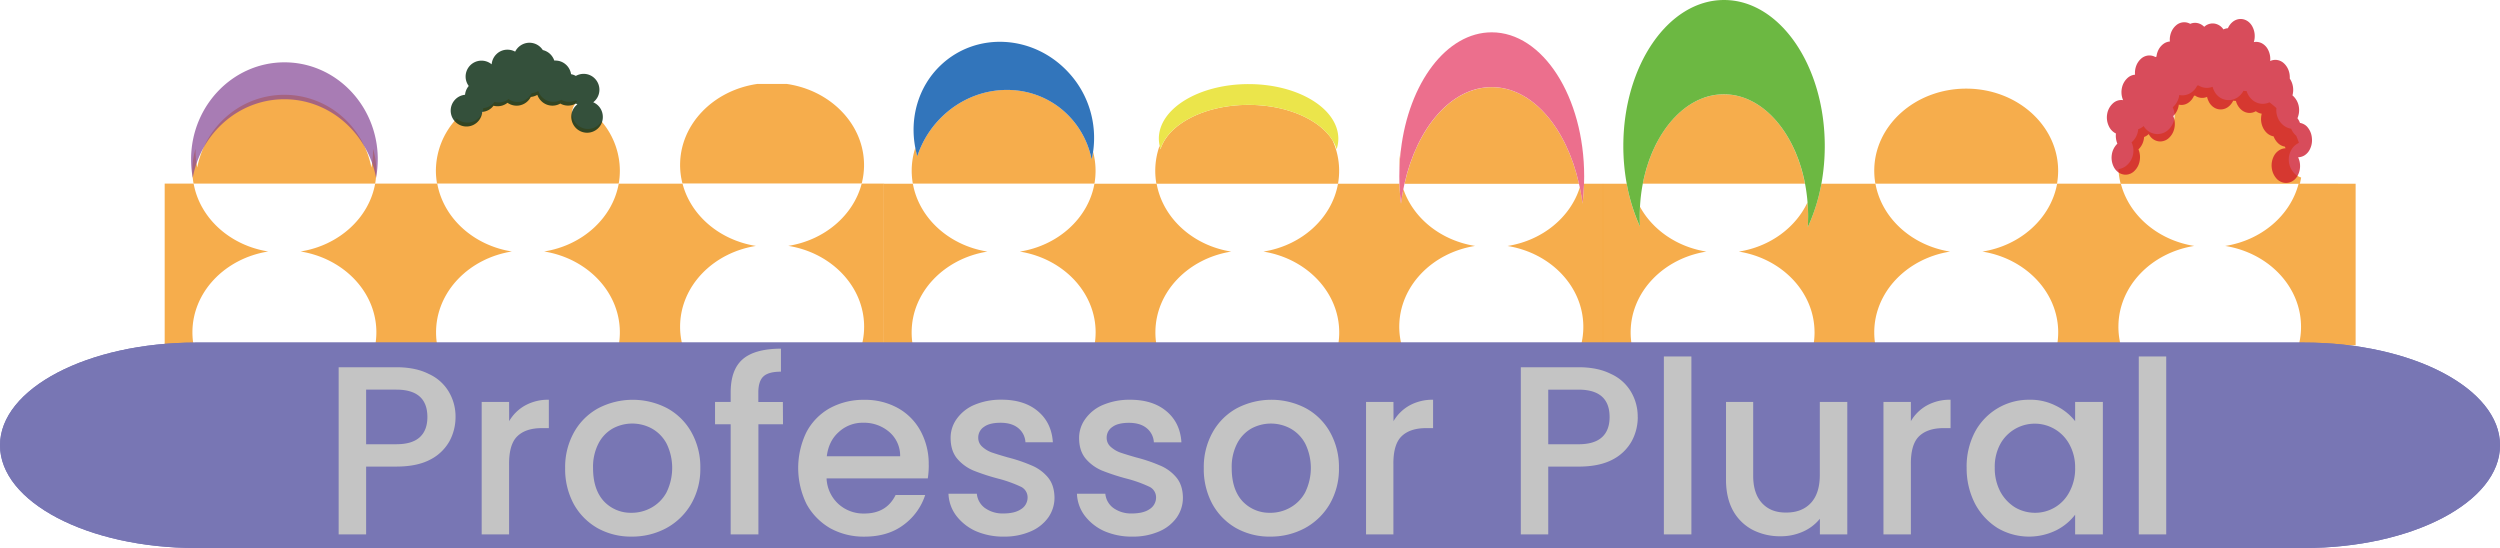 <svg xmlns="http://www.w3.org/2000/svg" xmlns:xlink="http://www.w3.org/1999/xlink" viewBox="0 0 1351.98 296.36"><defs><style>.cls-1{fill:none;}.cls-2{clip-path:url(#clip-path);}.cls-3{fill:#f4981d;fill-opacity:0.79;}.cls-4{fill:#844795;fill-opacity:0.71;}.cls-10,.cls-11,.cls-4,.cls-8,.cls-9{fill-rule:evenodd;}.cls-5{fill:#3275bb;}.cls-6{fill:#ebe54b;}.cls-7{fill:#ec6f8d;}.cls-8{fill:#14351c;fill-opacity:0.86;}.cls-9{fill:#cc1428;fill-opacity:0.76;}.cls-10{fill:#5eb130;fill-opacity:0.91;}.cls-11{fill:#7876b4;}.cls-12{fill:#c4c4c4;}</style><clipPath id="clip-path"><rect class="cls-1" x="89.06" width="1184.84" height="186.74"/></clipPath></defs><g id="Camada_2" data-name="Camada 2"><g id="Camada_1-2" data-name="Camada 1"><g class="cls-2"><path class="cls-3" d="M325.27,65.61a8.59,8.59,0,0,1-4.17,3.52,8.47,8.47,0,0,1-5.42.29,8.6,8.6,0,0,1-4.51-3.07,8.81,8.81,0,0,1-1.8-5.19,8.69,8.69,0,0,1,.76-3.49,8.55,8.55,0,0,1,2.11-2.87l-.92-.54a8.47,8.47,0,0,1-7.79-.3,8.55,8.55,0,0,1-4.3,1.09,8.42,8.42,0,0,1-5-1.6,8.68,8.68,0,0,1-3.14-4.25,8.64,8.64,0,0,1-3.55,1.19,8.77,8.77,0,0,1-2.33,2.84A8.45,8.45,0,0,1,278.32,55,8.48,8.48,0,0,1,275,53.54a8.5,8.5,0,0,1-5.35,1.87,8.63,8.63,0,0,1-2.2-.29,8.66,8.66,0,0,1-2.7,2.34,8.52,8.52,0,0,1-3.4,1,8.7,8.7,0,0,1-2.77,5.6,8.48,8.48,0,0,1-5.77,2.24A8.61,8.61,0,0,1,247,64.11a41.46,41.46,0,0,0-11.27,28.16,40.15,40.15,0,0,0,.62,7H334.6a39.2,39.2,0,0,0,.61-7A41.18,41.18,0,0,0,325.27,65.61Z"/><path class="cls-3" d="M201.71,80.46v.88a49.43,49.43,0,0,1-.87,9.24,48.88,48.88,0,0,0-16.61-28.23,47.42,47.42,0,0,0-60.95,0,48.94,48.94,0,0,0-16.61,28.23,49.4,49.4,0,0,1-.92-9.24v-.88a40,40,0,0,0-1.07,18.82h98.2A40,40,0,0,0,201.71,80.46Z"/><path class="cls-3" d="M425.35,45.38H409.66c-23.73,3.37-41.87,21.72-41.87,43.85a40.08,40.08,0,0,0,1.28,10H466a40.07,40.07,0,0,0,1.27-10C467.23,67.1,449.08,48.75,425.35,45.38Z"/><path class="cls-3" d="M294.26,136c23.28,3.74,40.95,21.87,40.95,43.73a39.2,39.2,0,0,1-.61,7h34.47a40,40,0,0,1-1.28-10c0-21.87,17.68-40,41-43.73-19.61-3.12-35.24-16.49-39.68-33.69H334.6C331.29,117.92,315,132.7,294.26,136Z"/><path class="cls-3" d="M89.06,186.73h15.62a40.24,40.24,0,0,1-.62-7c0-21.86,17.68-40,41-43.73-20.74-3.29-37-18.07-40.34-36.71H89.06Z"/><path class="cls-3" d="M162.54,136c23.28,3.74,41,21.87,41,43.73a40.24,40.24,0,0,1-.62,7h33.51a40.23,40.23,0,0,1-.61-7c0-21.86,17.68-40,41-43.73-20.75-3.29-37-18.07-40.35-36.71H202.88C199.57,117.92,183.27,132.7,162.54,136Z"/><path class="cls-3" d="M756.74,89.31c0,.64,0,1.28.06,1.92.11-3.42.38-6.77.78-10.06A39.74,39.74,0,0,0,756.74,89.31Z"/><path class="cls-3" d="M720.76,76.11c-6.82-11.32-24.63-19.39-45.56-19.39-23.63,0-43.32,10.26-47.63,24a17,17,0,0,1-.47-1.87,40.16,40.16,0,0,0-1.73,20.53h98.21a39.92,39.92,0,0,0-2.82-23.22Z"/><path class="cls-3" d="M806.73,47.14c-21.82,0-40.37,21.81-47.18,52.26h94.37C847.1,69,828.55,47.14,806.73,47.14Z"/><path class="cls-3" d="M551.51,136.06c23.29,3.73,41,21.87,41,43.72a41.46,41.46,0,0,1-.61,6.95h33.54a39.46,39.46,0,0,1-.61-6.95c0-21.85,17.67-40,41-43.72-20.73-3.3-37-18.08-40.33-36.71H591.86C588.54,118,572.25,132.76,551.51,136.06Z"/><path class="cls-3" d="M591.13,82.11c-.21,1.38-.45,2.75-.78,4.1a47.09,47.09,0,0,0-12.1-23.33c-18.37-19.24-49.36-19-69.17.55a52.61,52.61,0,0,0-13,20.95c-.43-1.48-.78-3-1.07-4.47a39.94,39.94,0,0,0-1.35,19.38h98.21A39.86,39.86,0,0,0,591.13,82.11Z"/><path class="cls-3" d="M756.82,99.35H723.58c-3.31,18.66-19.6,33.41-40.34,36.71,23.28,3.73,41,21.87,41,43.72a40.43,40.43,0,0,1-.6,6.95H758a39.92,39.92,0,0,1-1.29-10c0-21.85,17.68-40,41-43.73-18.46-2.93-33.39-14.93-38.78-30.72-.52,2.58-.92,5.22-1.28,7.92C757.21,106.68,756.94,103.06,756.82,99.35Z"/><path class="cls-3" d="M478.18,99.35v-.07H466c-4.46,17.2-20.09,30.57-39.69,33.69,23.28,3.73,41,21.86,41,43.73a40,40,0,0,1-1.27,10H478V99.35Z"/><path class="cls-3" d="M534,136.06c-20.73-3.3-37-18.08-40.33-36.71H478v87.38h15.62a39.46,39.46,0,0,1-.61-6.95C493,157.93,510.71,139.76,534,136.06Z"/><path class="cls-4" d="M104.23,96.16c4.48-24.21,25-42.49,49.55-42.49S198.83,72,203.37,96.16a55.75,55.75,0,0,0,.92-10v-.93c-.49-28.53-22.88-51.52-50.44-51.52s-50,23-50.51,51.51v.93A54.93,54.93,0,0,0,104.23,96.16Z"/><path class="cls-5" d="M509.08,63.45c19.81-19.54,50.76-19.79,69.17-.55a47.09,47.09,0,0,1,12.1,23.33c.33-1.35.57-2.72.78-4.1A52.32,52.32,0,0,0,589.32,59a51.61,51.61,0,0,0-11.6-19.94C558.8,18.66,527.88,17,508.64,35.37,496.45,47,491.89,64,495,80c.29,1.5.64,3,1.07,4.47A52.64,52.64,0,0,1,509.08,63.45Z"/><path class="cls-6" d="M675.2,56.72c20.93,0,38.74,8.07,45.56,19.39a21.11,21.11,0,0,1,2.08,4.56,18.71,18.71,0,0,0,.92-5.6c0-16.35-21.72-29.59-48.52-29.59S626.69,58.69,626.69,75a19.7,19.7,0,0,0,.91,5.6C631.88,67,651.57,56.72,675.2,56.72Z"/><path class="cls-7" d="M856.64,99.35c0-1.31.07-2.62.07-3.95,0-43-22.37-77.92-50-77.92-24.49,0-44.84,27.46-49.13,63.69-.39,3.29-.66,6.64-.77,10.06-.05,1.38-.07,2.8-.07,4.17s0,2.64.06,3.95c.13,3.73.4,7.36.84,10.88q.5-4,1.28-7.92c.19-1,.39-2,.61-3,6.81-30.4,25.36-52.21,47.18-52.21S847.14,69,853.92,99.4c.14.67.29,1.34.43,2,.59,2.88,1.08,5.83,1.45,8.86Q856.46,104.91,856.64,99.35Z"/><path class="cls-8" d="M260.81,60.51a8.51,8.51,0,0,0,3.39-1,8.62,8.62,0,0,0,2.69-2.34,8.22,8.22,0,0,0,2.21.28,8.47,8.47,0,0,0,5.35-1.86A8.69,8.69,0,0,0,277.81,57a8.43,8.43,0,0,0,3.64-.11,8.62,8.62,0,0,0,3.28-1.62,8.8,8.8,0,0,0,2.32-2.85,8.39,8.39,0,0,0,3.54-1.14,8.76,8.76,0,0,0,2,3.22,8.51,8.51,0,0,0,6.83,2.61A8.41,8.41,0,0,0,303,56a8.47,8.47,0,0,0,3.86,1.1,8.64,8.64,0,0,0,3.94-.79c.21-.11.42-.19.62-.31a8,8,0,0,0,.83.41c-.18.14-.34.29-.51.44a8.4,8.4,0,0,0-2.07,2.86,8.53,8.53,0,0,0-.74,3.48,8.89,8.89,0,0,0,1.79,5.21,8.6,8.6,0,0,0,4.51,3.07,8.47,8.47,0,0,0,5.42-.29,8.55,8.55,0,0,0,4.17-3.53A8.43,8.43,0,0,0,326,63.2a8.57,8.57,0,0,0-5.19-7.89,8.56,8.56,0,0,0,3.35-6.79,8.66,8.66,0,0,0-2.53-6.09,8.43,8.43,0,0,0-6-2.49,8.57,8.57,0,0,0-4.22,1.12,8.61,8.61,0,0,0-2.58-.94,8.67,8.67,0,0,0-2.91-5.29,8.45,8.45,0,0,0-5.6-2.08h-.57a8.72,8.72,0,0,0-2.38-3.67,8.51,8.51,0,0,0-3.83-2,8.54,8.54,0,0,0-11.95-2.53,8.68,8.68,0,0,0-3,3.38,8.55,8.55,0,0,0-4.16-1.06,8.39,8.39,0,0,0-5.79,2.26,8.74,8.74,0,0,0-2.76,5.66,8.58,8.58,0,0,0-11.54.5,8.68,8.68,0,0,0-2.54,6.1,8.54,8.54,0,0,0,1.69,5.11,8.5,8.5,0,0,0-2,4.76A8.46,8.46,0,0,0,246,54a8.6,8.6,0,0,0,4.78,14.28,8.46,8.46,0,0,0,4.64-.47,8.63,8.63,0,0,0,3.71-2.86A8.82,8.82,0,0,0,260.81,60.51Z"/><path class="cls-3" d="M1063.3,47.93c-27.46,0-49.72,19.88-49.72,44.4a40.26,40.26,0,0,0,.61,7h98.22a40.27,40.27,0,0,0,.62-7C1113,67.81,1090.76,47.93,1063.3,47.93Z"/><path class="cls-3" d="M1273.91,99.35v87.39h-30.79a40,40,0,0,0,1.26-10c0-21.85-17.68-40-41-43.73,19.61-3.1,35.24-16.48,39.69-33.68Z"/><path class="cls-3" d="M1239.54,80.39a9.11,9.11,0,0,1,3.68-3.12,39.78,39.78,0,0,0-1.42-3.82,10,10,0,0,1-2.75-3.84,8.79,8.79,0,0,1-4.29-1.93,10.36,10.36,0,0,1-3-4.13,10.49,10.49,0,0,1-.68-5.08c-1.2-1.1-2.46-2.16-3.77-3.14a8.53,8.53,0,0,1-9.12-1.19,10.08,10.08,0,0,1-3.23-4.9,9.1,9.1,0,0,1-1.73-.13,9.74,9.74,0,0,1-3.06,3.47,8.63,8.63,0,0,1-3.33,1.41,8.74,8.74,0,0,1-3.6-.09,8.56,8.56,0,0,1-3.26-1.56,8.72,8.72,0,0,1-2.36-2.76,10.49,10.49,0,0,1-1.06-2.65,8.39,8.39,0,0,1-3.9.55,8.48,8.48,0,0,1-3.74-1.28c-.23,0-.45.06-.68.07a9.76,9.76,0,0,1-3.18,3.74,8.56,8.56,0,0,1-3.12,1.37,8.34,8.34,0,0,1-3.41,0A10.36,10.36,0,0,1,1175,58a10.51,10.51,0,0,1,.66,7.09,10.37,10.37,0,0,1-4,5.87,8.58,8.58,0,0,1-10-.15,8.88,8.88,0,0,1-2.38-2.65,8.12,8.12,0,0,1-.8.62,8.67,8.67,0,0,1-2.14,1.1,10.5,10.5,0,0,1-1.1,3.91,10.23,10.23,0,0,1-2.51,3.18,10.51,10.51,0,0,1-3.31,13,8.59,8.59,0,0,1-3.79,1.48,39.48,39.48,0,0,0,1.21,7.95h96.89c.28-1.12.51-2.26.71-3.41a8.73,8.73,0,0,1-3-1.63,10.48,10.48,0,0,1-3.58-6.57A10.61,10.61,0,0,1,1239.54,80.39Z"/><path class="cls-3" d="M977.63,122.87c.11-1.9.17-3.83.17-5.77,0-2.61-.11-5.16-.31-7.69-6.43,13.73-20.32,24-37.15,26.65,23.28,3.73,40.95,21.86,40.95,43.72a39.46,39.46,0,0,1-.61,6.95h33.51a39.46,39.46,0,0,1-.61-6.95c0-21.86,17.68-40,41-43.72-20.74-3.3-37-18.08-40.35-36.71H985A99.11,99.11,0,0,1,977.63,122.87Z"/><path class="cls-3" d="M1072.06,136.06c23.29,3.73,41,21.86,41,43.72a41.46,41.46,0,0,1-.61,6.95h34.43a40,40,0,0,1-1.26-10c0-21.86,17.68-40,41-43.73-19.6-3.11-35.24-16.48-39.68-33.68h-34.46C1109.1,118,1092.8,132.76,1072.06,136.06Z"/><path class="cls-3" d="M932.26,51c-20.92,0-38.52,20.47-43.87,48.34h87.74C970.78,71.48,953.17,51,932.26,51Z"/><path class="cls-3" d="M856.64,99.35q-.17,5.59-.84,10.88c-.37-3-.86-6-1.45-8.86-5.12,16.22-20.27,28.68-39.1,31.66,23.28,3.74,41,21.88,41,43.73a40,40,0,0,1-1.26,10h11.94V99.35Z"/><path class="cls-3" d="M922.81,136.06c-15.85-2.52-29.09-11.74-35.93-24.26-.1,1.75-.17,3.52-.17,5.31s.06,3.64.16,5.43a98.87,98.87,0,0,1-7.17-23.18H866.84v87.38h15.61a39.46,39.46,0,0,1-.61-7C881.85,157.92,899.53,139.75,922.81,136.06Z"/><path class="cls-9" d="M1247.44,68.29a7.08,7.08,0,0,0-3.64-1.82,9.48,9.48,0,0,0-1.36-2.53,11.13,11.13,0,0,0,.72-6.43,10.24,10.24,0,0,0-3-5.56l-.42-.36a11.18,11.18,0,0,0,.26-4.75,10.63,10.63,0,0,0-1.71-4.34,11,11,0,0,0-.68-4.53,9.77,9.77,0,0,0-2.44-3.69,6.89,6.89,0,0,0-3.58-1.81,6.5,6.5,0,0,0-3.9.54,10.78,10.78,0,0,0-1.12-6.06,7.89,7.89,0,0,0-3.27-3.48,6.63,6.63,0,0,0-4.44-.71,11.12,11.12,0,0,0,.44-4.18,10.77,10.77,0,0,0-1.13-4,8.12,8.12,0,0,0-2-2.62,7.11,7.11,0,0,0-2.76-1.47,6.73,6.73,0,0,0-3.06-.08,7,7,0,0,0-2.82,1.33,9,9,0,0,0-2.69,3.52,6.51,6.51,0,0,0-2.43.65,7.17,7.17,0,0,0-4.68-3.13,6.64,6.64,0,0,0-5.29,1.37l-.43.35a7,7,0,0,0-3.55-2,6.4,6.4,0,0,0-4,.4,6.54,6.54,0,0,0-3.78-.84,6.74,6.74,0,0,0-3.63,1.45,9.63,9.63,0,0,0-2.88,3.93,10.86,10.86,0,0,0-.72,5,6.83,6.83,0,0,0-3.68,1.46,9.28,9.28,0,0,0-2.43,2.93,10.55,10.55,0,0,0-1.14,3.8l-.58.22a6.54,6.54,0,0,0-3.78-.84,6.85,6.85,0,0,0-3.63,1.45,9.63,9.63,0,0,0-2.88,3.93,10.86,10.86,0,0,0-.72,5,6.83,6.83,0,0,0-3.68,1.46,9.89,9.89,0,0,0-3.39,5.58,11,11,0,0,0,.61,6.73,6.65,6.65,0,0,0-5.13,1.41,10,10,0,0,0-3.45,5.92,10.94,10.94,0,0,0,1,7,8.13,8.13,0,0,0,3.71,3.71,11.1,11.1,0,0,0,.78,5.51,10.21,10.21,0,0,0-3,5.84,11,11,0,0,0,1,6.62,8.12,8.12,0,0,0,2,2.61,7.08,7.08,0,0,0,2.77,1.47,6.55,6.55,0,0,0,3,.08,7,7,0,0,0,2.82-1.33,9.89,9.89,0,0,0,3.37-5.53,10.94,10.94,0,0,0-.56-6.69,9.63,9.63,0,0,0,2.13-3,10.6,10.6,0,0,0,.92-3.69,7.29,7.29,0,0,0,1.82-1c.24-.19.46-.38.68-.59a8,8,0,0,0,2,2.47,6.93,6.93,0,0,0,2.73,1.35,6.52,6.52,0,0,0,3,0,7,7,0,0,0,2.74-1.31,9.91,9.91,0,0,0,3.38-5.56,11,11,0,0,0-.59-6.7,10.12,10.12,0,0,0,3-6.16,6.55,6.55,0,0,0,2.89,0,6.88,6.88,0,0,0,2.66-1.3,8.94,8.94,0,0,0,2.69-3.52,1.65,1.65,0,0,0,.58-.07,6.65,6.65,0,0,0,3.16,1.21,6.5,6.5,0,0,0,3.31-.52,10.64,10.64,0,0,0,.9,2.5,8.18,8.18,0,0,0,2,2.6,6.85,6.85,0,0,0,2.76,1.47,6.47,6.47,0,0,0,3.06.08,6.89,6.89,0,0,0,2.82-1.32,9,9,0,0,0,2.59-3.27,7.29,7.29,0,0,0,1.47.12,9.6,9.6,0,0,0,2.74,4.62,6.92,6.92,0,0,0,3.72,1.82,6.53,6.53,0,0,0,4-.7l.33-.17a6.86,6.86,0,0,0,3.18,1.35,9.46,9.46,0,0,0-.32,1.75,10.78,10.78,0,0,0,.58,4.79,9.77,9.77,0,0,0,2.53,3.9,7.2,7.2,0,0,0,3.64,1.82,9.42,9.42,0,0,0,2.33,3.61l.12.13a7.16,7.16,0,0,0,3.64,1.82,7.77,7.77,0,0,0,.38.88,6.62,6.62,0,0,0-2.94.76,8,8,0,0,0-3.11,2.94,10.9,10.9,0,0,0-1.43,6.92,10.38,10.38,0,0,0,3,6.21,7.36,7.36,0,0,0,2.55,1.53,6.54,6.54,0,0,0,4.59-.07,7.52,7.52,0,0,0,3.66-3.14,11,11,0,0,0,.45-10.29,6.85,6.85,0,0,0,3.41-1,7.88,7.88,0,0,0,2.61-2.68,10.91,10.91,0,0,0,1.41-6.9A10.26,10.26,0,0,0,1247.44,68.29Z"/><path class="cls-10" d="M977.63,122.87A98.7,98.7,0,0,0,985,99.35,113.62,113.62,0,0,0,986.82,79c0-43.65-24.42-79-54.49-79s-54.45,35.37-54.45,79a113.61,113.61,0,0,0,1.83,20.33,99.36,99.36,0,0,0,7.18,23.18c-.1-1.79-.16-3.6-.16-5.43s.06-3.56.17-5.31a91.06,91.06,0,0,1,1.51-12.44c5.35-27.87,23-48.34,43.86-48.34s38.53,20.47,43.88,48.34a91.72,91.72,0,0,1,1.35,10.06c.21,2.53.32,5.08.32,7.69C977.8,119.05,977.74,121,977.63,122.87Z"/></g><path class="cls-11" d="M106,185.25H1246c58.54,0,106,24.88,106,55.56s-47.46,55.55-106,55.55H106c-58.54,0-106-24.87-106-55.55S47.46,185.25,106,185.25Z"/><path class="cls-11" d="M106,185.25H1246c58.54,0,106,24.88,106,55.56s-47.46,55.55-106,55.55H106c-58.54,0-106-24.87-106-55.55S47.46,185.25,106,185.25Z"/><path class="cls-12" d="M246.35,225.54a27.28,27.28,0,0,1-3.25,13,24.78,24.78,0,0,1-10.41,10q-7.14,3.78-18.34,3.78H198V289H183.14v-90.4h31.21q10.41,0,17.56,3.64a24,24,0,0,1,10.8,9.62A26.17,26.17,0,0,1,246.35,225.54Zm-32,14.7q8.46,0,12.62-3.77t4.16-10.93q0-14.82-16.78-14.83H198v29.53Zm61-12.49a22.9,22.9,0,0,1,8.59-8.45,25.5,25.5,0,0,1,12.87-3.12v15.35H293q-8.72,0-13.26,4.42t-4.43,15.35V289H260.49V217.35h14.83Zm66.18,62.44a37.17,37.17,0,0,1-18.34-4.55,33.89,33.89,0,0,1-12.88-13,39.63,39.63,0,0,1-4.68-19.51,38.53,38.53,0,0,1,4.81-19.38,33.21,33.21,0,0,1,13.14-13,40.29,40.29,0,0,1,37.2,0,33.21,33.21,0,0,1,13.14,13,38.43,38.43,0,0,1,4.81,19.38,37.65,37.65,0,0,1-4.94,19.38,34.66,34.66,0,0,1-13.53,13.14A38.91,38.91,0,0,1,341.5,290.19Zm0-12.88a21.72,21.72,0,0,0,10.67-2.73,20.63,20.63,0,0,0,8.19-8.2,30,30,0,0,0,.13-26.4,20.09,20.09,0,0,0-7.93-8.19,22.13,22.13,0,0,0-21.33,0,19.55,19.55,0,0,0-7.68,8.19,27.48,27.48,0,0,0-2.86,13.14q0,11.56,5.85,17.95A19.88,19.88,0,0,0,341.5,277.31Zm81.91-47.87H410.14V289h-15V229.44h-8.45V217.35h8.45v-5.08q0-12.35,6.51-18t20.68-5.72V201q-6.76,0-9.5,2.6t-2.73,8.71v5.08h13.27Zm78.83,22a47.24,47.24,0,0,1-.52,7.28H447a19.87,19.87,0,0,0,6.37,13.79,20.11,20.11,0,0,0,14.05,5.2q12,0,16.91-10h16a32.4,32.4,0,0,1-11.83,16.25q-8.46,6.26-21.07,6.25a37.43,37.43,0,0,1-18.47-4.55,34.06,34.06,0,0,1-12.75-13,44.4,44.4,0,0,1-.13-38.89,31.91,31.91,0,0,1,12.62-13,37.84,37.84,0,0,1,18.73-4.55,36.49,36.49,0,0,1,18.08,4.42,31.06,31.06,0,0,1,12.35,12.49A37,37,0,0,1,502.24,251.43Zm-15.48-4.69a16.86,16.86,0,0,0-5.86-13.13,20.89,20.89,0,0,0-14.17-5,18.88,18.88,0,0,0-13.14,5q-5.46,4.8-6.5,13.13Zm56.08,43.45a37.34,37.34,0,0,1-15.22-3,27.56,27.56,0,0,1-10.53-8.33A21,21,0,0,1,512.93,267h15.34a10.75,10.75,0,0,0,4.3,7.68,16.36,16.36,0,0,0,10,3c4.17,0,7.37-.78,9.63-2.34a7.39,7.39,0,0,0,3.51-6.24,6.35,6.35,0,0,0-3.9-6,69.62,69.62,0,0,0-12.1-4.29,116.43,116.43,0,0,1-13.14-4.29,23.5,23.5,0,0,1-8.84-6.38q-3.65-4.29-3.64-11.31a17.32,17.32,0,0,1,3.38-10.41,22.31,22.31,0,0,1,9.62-7.54,36.72,36.72,0,0,1,14.57-2.73q12.23,0,19.64,6.24t8.07,16.78H554.55a10.54,10.54,0,0,0-3.9-7.67q-3.51-2.86-9.5-2.87t-9,2.21a6.86,6.86,0,0,0-3.12,5.86,6.32,6.32,0,0,0,2.08,4.81,15.51,15.51,0,0,0,5.07,3.12q3,1.05,8.84,2.73a85.63,85.63,0,0,1,12.75,4.3,23,23,0,0,1,8.72,6.24q3.63,4.15,3.77,11.06a18.57,18.57,0,0,1-3.38,10.92,22.42,22.42,0,0,1-9.63,7.55A35.17,35.17,0,0,1,542.84,290.19Zm69.48,0a37.3,37.3,0,0,1-15.21-3,27.52,27.52,0,0,1-10.54-8.33A21,21,0,0,1,582.41,267h15.35a10.74,10.74,0,0,0,4.29,7.68,16.38,16.38,0,0,0,10,3q6.26,0,9.63-2.34a7.39,7.39,0,0,0,3.51-6.24,6.35,6.35,0,0,0-3.9-6,69.31,69.31,0,0,0-12.1-4.29,116.18,116.18,0,0,1-13.13-4.29,23.53,23.53,0,0,1-8.85-6.38q-3.65-4.29-3.64-11.31A17.39,17.39,0,0,1,587,226.45a22.34,22.34,0,0,1,9.63-7.54,36.67,36.67,0,0,1,14.56-2.73q12.24,0,19.65,6.24t8.06,16.78H624a10.54,10.54,0,0,0-3.9-7.67q-3.51-2.86-9.5-2.87t-9,2.21a6.86,6.86,0,0,0-3.12,5.86,6.32,6.32,0,0,0,2.08,4.81,15.73,15.73,0,0,0,5.07,3.12c2,.7,4.94,1.61,8.85,2.73a85.86,85.86,0,0,1,12.74,4.3,22.9,22.9,0,0,1,8.72,6.24q3.64,4.15,3.77,11.06a18.57,18.57,0,0,1-3.38,10.92,22.36,22.36,0,0,1-9.63,7.55A35.17,35.17,0,0,1,612.32,290.19Zm74.56,0a37.17,37.17,0,0,1-18.34-4.55,33.83,33.83,0,0,1-12.88-13A39.63,39.63,0,0,1,651,253.12a38.43,38.43,0,0,1,4.81-19.38,33.21,33.21,0,0,1,13.14-13,40.29,40.29,0,0,1,37.2,0,33.21,33.21,0,0,1,13.14,13,38.43,38.43,0,0,1,4.81,19.38,37.75,37.75,0,0,1-4.94,19.38,34.73,34.73,0,0,1-13.53,13.14A38.93,38.93,0,0,1,686.88,290.19Zm0-12.88a21.72,21.72,0,0,0,10.67-2.73,20.63,20.63,0,0,0,8.19-8.2,30,30,0,0,0,.13-26.4,20.09,20.09,0,0,0-7.93-8.19,22.15,22.15,0,0,0-21.34,0,19.6,19.6,0,0,0-7.67,8.19,27.48,27.48,0,0,0-2.86,13.14q0,11.56,5.85,17.95A19.88,19.88,0,0,0,686.88,277.31Zm66.69-49.56a23,23,0,0,1,8.58-8.45A25.54,25.54,0,0,1,775,216.18v15.35h-3.77q-8.71,0-13.27,4.42t-4.42,15.35V289H738.74V217.35h14.83Zm132.09-2.21a27.28,27.28,0,0,1-3.25,13,24.82,24.82,0,0,1-10.4,10q-7.15,3.78-18.34,3.78H837.28V289H822.45v-90.4h31.22q10.4,0,17.55,3.64a24,24,0,0,1,10.8,9.62A26.17,26.17,0,0,1,885.66,225.54Zm-32,14.7q8.45,0,12.61-3.77t4.16-10.93q0-14.82-16.77-14.83H837.28v29.53Zm61-47.48V289H899.81V192.76ZM999,217.35V289H984.18v-8.46a24.5,24.5,0,0,1-9.24,7,29.33,29.33,0,0,1-12,2.47,32.54,32.54,0,0,1-15.22-3.51,25.94,25.94,0,0,1-10.54-10.41q-3.76-6.9-3.77-16.65V217.35h14.7v39.93q0,9.63,4.81,14.83t13.14,5.07q8.32,0,13.14-5.07t4.94-14.83V217.35Zm34.39,10.4a22.9,22.9,0,0,1,8.59-8.45,25.5,25.5,0,0,1,12.87-3.12v15.35h-3.77q-8.71,0-13.27,4.42t-4.42,15.35V289h-14.83V217.35h14.83Zm30.15,25.11a40.11,40.11,0,0,1,4.42-19.12,33,33,0,0,1,29.4-17.56,30.34,30.34,0,0,1,14.7,3.38,29.29,29.29,0,0,1,10.15,8.19v-10.4h15V289h-15V278.35a29.57,29.57,0,0,1-10.28,8.46,33.49,33.49,0,0,1-31.74-1.3A34.84,34.84,0,0,1,1068,272.24,41.71,41.71,0,0,1,1063.55,252.86Zm58.67.26a25.52,25.52,0,0,0-3.13-12.88,21.28,21.28,0,0,0-37.33-.13,25.71,25.71,0,0,0-3,12.75,27.17,27.17,0,0,0,3,13,22.7,22.7,0,0,0,8.07,8.59,21.34,21.34,0,0,0,10.66,2.86,20.83,20.83,0,0,0,18.6-11.19A26.22,26.22,0,0,0,1122.22,253.12Zm49.26-60.36V289h-14.83V192.76Z"/></g></g></svg>